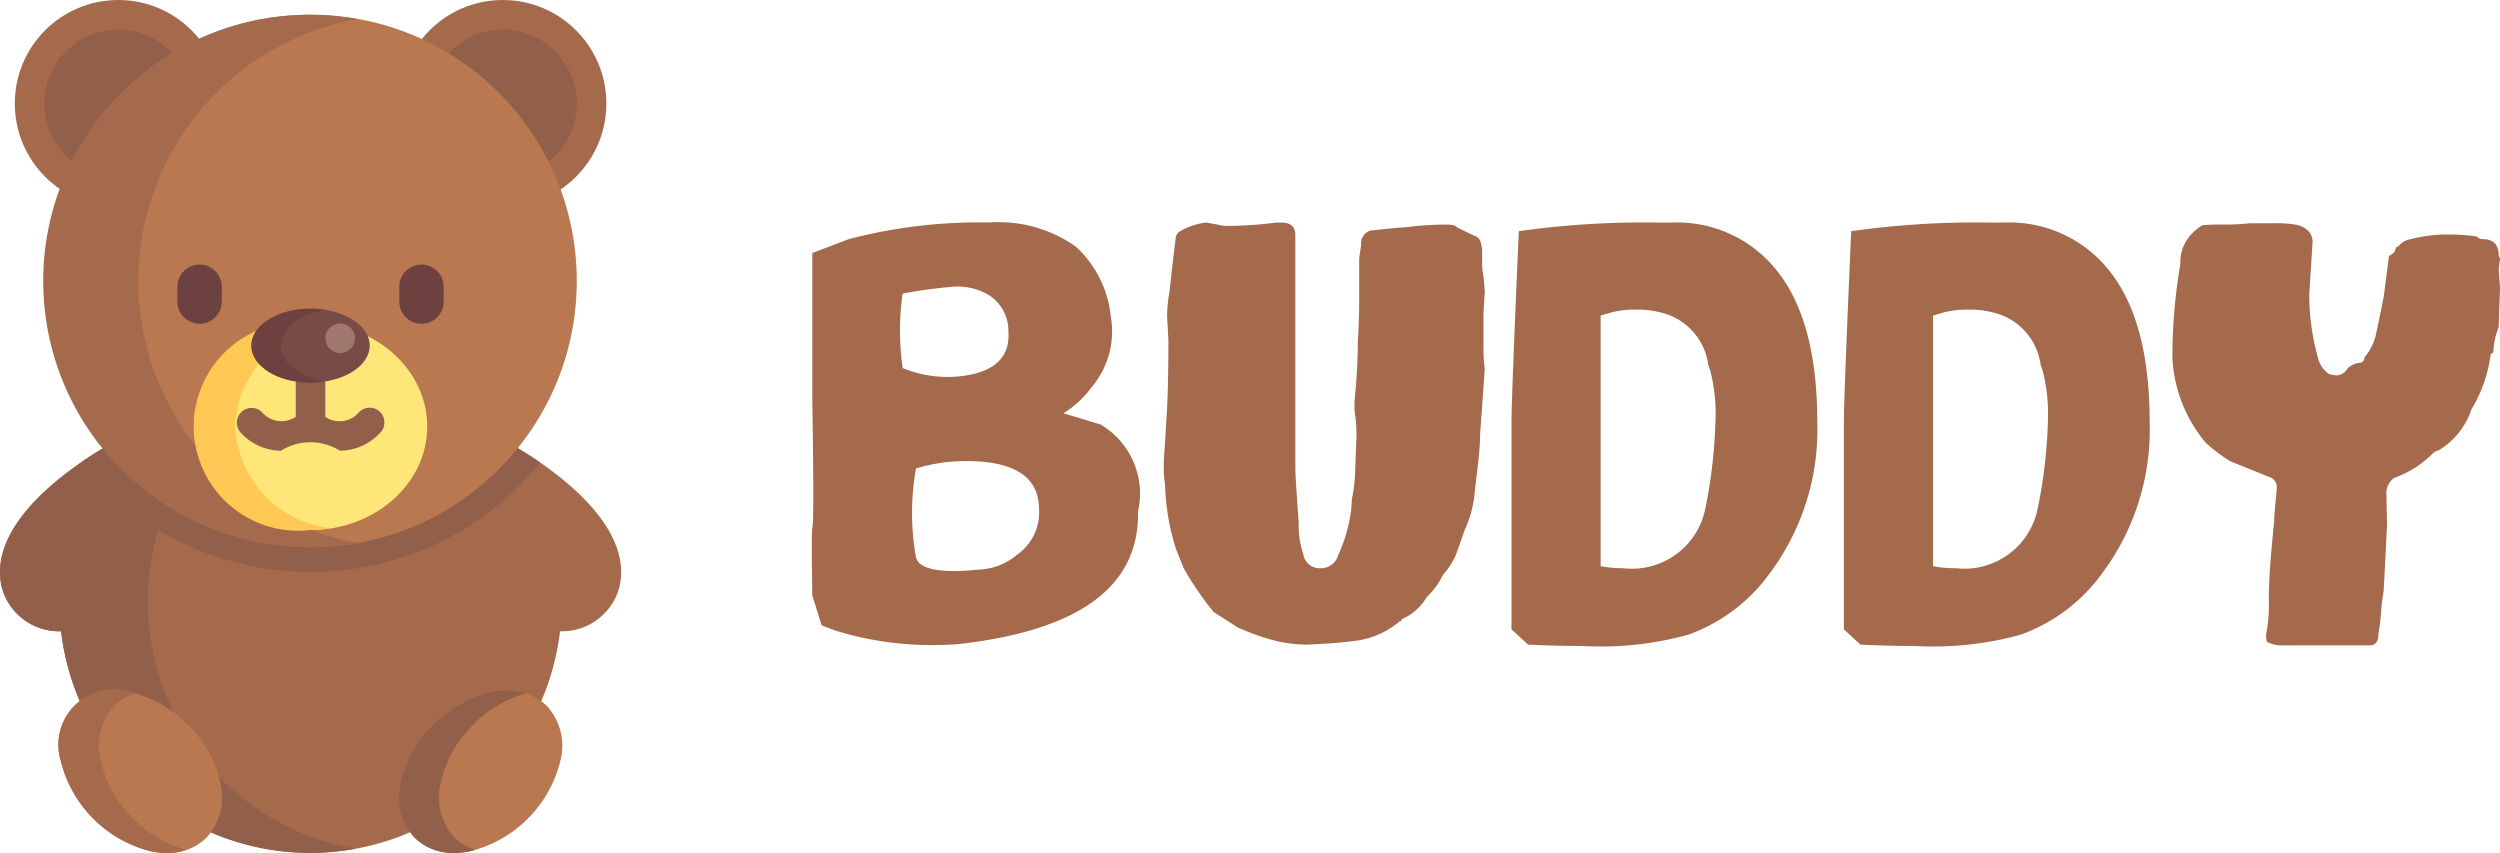 <svg xmlns="http://www.w3.org/2000/svg" xmlns:xlink="http://www.w3.org/1999/xlink" width="100" height="34.12" viewBox="0 0 100 34.12"><defs><style>.a{clip-path:url(#b);}.b{fill:#a5694b;}.c{fill:#925f4a;}.d{fill:#b97850;}.e{fill:#ffe678;}.f{fill:#ffc855;}.g{fill:#6e4141;}.h{fill:#784b46;}.i{fill:#a0786e;}.j{fill:#fff;}</style><clipPath id="b"><rect width="100" height="34.12"/></clipPath></defs><g id="a" class="a"><rect class="j" width="100" height="34.12"/><g transform="translate(32.471 8.901)"><path class="b" d="M802.492,363.673a3.22,3.22,0,0,1,1.489,3.483c.053,2.978-2.313,4.733-7.126,5.291a13.15,13.15,0,0,1-4.972-.532l-.558-.213-.372-1.2q-.04-2.553,0-2.712c.053-.106.053-1.808,0-5.079v-5.9l1.462-.558a20.679,20.679,0,0,1,5.61-.665,5.357,5.357,0,0,1,3.457.957,4.371,4.371,0,0,1,1.409,2.792,3.448,3.448,0,0,1-.771,2.845A4.055,4.055,0,0,1,801,363.221Zm-7.924-2.26a4.735,4.735,0,0,0,2.074.346c1.516-.106,2.234-.718,2.154-1.808a1.691,1.691,0,0,0-.745-1.436,2.457,2.457,0,0,0-1.6-.346,18.885,18.885,0,0,0-1.888.266A10.636,10.636,0,0,0,794.568,361.413Zm4.6,7.445a2.058,2.058,0,0,0,.851-1.861c-.027-1.3-1.09-1.914-3.137-1.861a6.732,6.732,0,0,0-1.781.292,10.126,10.126,0,0,0,0,3.563q.2.718,2.552.479A2.5,2.5,0,0,0,799.168,368.858Z" transform="translate(-790.932 -355.59)"/><path class="b" d="M1036.889,372.474a5.574,5.574,0,0,1-1.622-.239,9.436,9.436,0,0,1-1.2-.452l-.957-.612a12.3,12.3,0,0,1-1.2-1.755l-.319-.8a9.393,9.393,0,0,1-.425-2.526,5.172,5.172,0,0,1-.053-.771c0-.266.026-.585.053-.957l.053-.9c.053-.718.08-1.781.08-3.164l-.053-.984a6.134,6.134,0,0,1,.106-1.01c0-.08.08-.771.239-2.1a.368.368,0,0,1,.133-.239,2.62,2.62,0,0,1,1.09-.372l.452.08a1.574,1.574,0,0,0,.452.053,16.132,16.132,0,0,0,1.888-.133h.213c.372,0,.558.16.558.505v9.359c0,.239.053.957.133,2.154v.133a3.508,3.508,0,0,0,.186,1.117.655.655,0,0,0,.638.558.731.731,0,0,0,.745-.479l.027-.08a6.162,6.162,0,0,0,.505-1.781l.027-.425a6.207,6.207,0,0,0,.133-1.17l.053-1.383a6.369,6.369,0,0,0-.08-.984v-.4a23.958,23.958,0,0,0,.133-2.419c.026-.372.053-.931.053-1.649v-1.622l.08-.558a.532.532,0,0,1,.372-.558c.771-.08,1.25-.133,1.436-.133a11.926,11.926,0,0,1,1.569-.106c.239,0,.4.027.452.106.452.239.718.346.771.372q.2.08.239.558v.505a2.446,2.446,0,0,0,.053.505l.053.612-.053.851v1.489a5.171,5.171,0,0,0,.053.771l-.186,2.606a10.754,10.754,0,0,1-.08,1.143l-.133,1.143a4.531,4.531,0,0,1-.4,1.542l-.346.984a2.93,2.93,0,0,1-.532.824,2.777,2.777,0,0,1-.638.877,2.168,2.168,0,0,1-1.01.9.071.071,0,0,1-.08.08,3.377,3.377,0,0,1-1.941.8c-.186.027-.452.053-.771.08Z" transform="translate(-1017.034 -355.59)"/><path class="b" d="M1274.73,355.59a5.085,5.085,0,0,1,4.2,2.021c1.037,1.356,1.542,3.35,1.542,5.983a9.6,9.6,0,0,1-1.888,6.009,6.906,6.906,0,0,1-3.271,2.473,13.163,13.163,0,0,1-4.254.452c-.825,0-1.542-.027-2.154-.053l-.665-.612v-8.216c0-.824.106-3.4.292-7.711a35.645,35.645,0,0,1,5.451-.346Zm1.675,7.817a6.954,6.954,0,0,0-.213-1.888l-.08-.239a2.491,2.491,0,0,0-1.834-2.074,3.712,3.712,0,0,0-1.064-.133,3.912,3.912,0,0,0-.957.106l-.452.133v10.024a4.379,4.379,0,0,0,.9.08,2.989,2.989,0,0,0,3.3-2.446A19.887,19.887,0,0,0,1276.4,363.407Z" transform="translate(-1240.251 -355.59)"/><path class="b" d="M1501.432,355.59a5.085,5.085,0,0,1,4.2,2.021c1.037,1.356,1.542,3.35,1.542,5.983a9.6,9.6,0,0,1-1.888,6.009,6.907,6.907,0,0,1-3.271,2.473,13.162,13.162,0,0,1-4.254.452c-.824,0-1.542-.027-2.154-.053l-.665-.612v-8.216c0-.824.106-3.4.292-7.711a35.647,35.647,0,0,1,5.451-.346Zm1.675,7.817a6.953,6.953,0,0,0-.213-1.888l-.08-.239a2.491,2.491,0,0,0-1.835-2.074,3.708,3.708,0,0,0-1.063-.133,3.916,3.916,0,0,0-.957.106l-.452.133v10.024a4.378,4.378,0,0,0,.9.08,2.989,2.989,0,0,0,3.3-2.446A19.866,19.866,0,0,0,1503.107,363.407Z" transform="translate(-1453.658 -355.59)"/><path class="b" d="M1727.59,357.346c.186-.08.266-.186.266-.319l.133-.08a.732.732,0,0,1,.479-.266,5.7,5.7,0,0,1,1.542-.186,7.8,7.8,0,0,1,1.09.08.325.325,0,0,0,.239.106c.425,0,.638.213.638.665a.2.2,0,0,1,.053.133l-.053.4c.027.4.053.638.053.771l-.053,1.542-.026.08a2.849,2.849,0,0,0-.186.93l-.106.08a5.679,5.679,0,0,1-.771,2.207,3.015,3.015,0,0,1-1.329,1.649c-.08,0-.186.08-.319.213a4.134,4.134,0,0,1-1.436.877.742.742,0,0,0-.319.665l.027,1.223-.133,2.606c-.027.186-.08.479-.106.878s-.08.691-.107.877c0,.292-.106.452-.346.452h-3.4a1.313,1.313,0,0,1-.638-.106c-.08,0-.107-.106-.107-.346a5.981,5.981,0,0,0,.107-1.409c0-.745.08-1.781.213-3.084,0-.186.026-.452.053-.744.027-.319.053-.532.053-.665a.415.415,0,0,0-.213-.346l-1.648-.665a6.216,6.216,0,0,1-.984-.744,5.709,5.709,0,0,1-1.33-3.4,21.849,21.849,0,0,1,.319-3.749,1.625,1.625,0,0,1,.452-1.2,2.116,2.116,0,0,1,.426-.346,8,8,0,0,1,.9-.027,8.645,8.645,0,0,0,.984-.053h.984a4.357,4.357,0,0,1,.984.08c.372.133.558.346.558.665l-.133,2.1a9.469,9.469,0,0,0,.345,2.526,1.092,1.092,0,0,0,.452.665,2.381,2.381,0,0,0,.292.053.554.554,0,0,0,.452-.292.85.85,0,0,1,.452-.213.2.2,0,0,0,.213-.213,2.2,2.2,0,0,0,.452-.877c.08-.372.186-.877.319-1.542Z" transform="translate(-1664.501 -356.016)"/></g><g transform="translate(0 0)"><path class="b" d="M247.782,510.122c-.01-.012-.022-.023-.033-.035H232.43c-.01.012-.023.023-.033.035-.619.326-5.336,2.914-4.665,5.88a2.379,2.379,0,0,0,2.378,1.781,10.05,10.05,0,0,0,19.959,0A2.378,2.378,0,0,0,252.447,516C253.118,513.036,248.4,510.448,247.782,510.122Z" transform="translate(-227.667 -492.532)"/><g transform="translate(0 17.555)"><path class="c" d="M292.087,515.409a11.8,11.8,0,0,0,9.183-4.377,15.245,15.245,0,0,0-1.491-.91c-.01-.012-.022-.023-.033-.035h-15.32c-.01.012-.023.023-.033.035a15.208,15.208,0,0,0-1.491.91A11.8,11.8,0,0,0,292.087,515.409Z" transform="translate(-279.665 -510.086)"/><path class="c" d="M232.4,510.122h0c-.619.326-5.336,2.914-4.665,5.88a2.378,2.378,0,0,0,2.378,1.781,10.028,10.028,0,0,0,11.729,8.709c.008,0,.018-.007.026-.009a10.043,10.043,0,0,1-5.887-16.4h-3.547C232.421,510.1,232.415,510.122,232.4,510.122Z" transform="translate(-227.669 -510.087)"/></g><circle class="b" cx="4.141" cy="4.141" r="4.141" transform="translate(0.592)"/><circle class="c" cx="2.958" cy="2.958" r="2.958" transform="translate(1.775 1.183)"/><circle class="b" cx="4.141" cy="4.141" r="4.141" transform="translate(15.972)"/><circle class="c" cx="2.958" cy="2.958" r="2.958" transform="translate(17.155 1.183)"/><g transform="translate(1.775 0.59)"><path class="d" d="M505.917,682.184a2.363,2.363,0,0,0-2.211-.55,4.939,4.939,0,0,0-3.618,3.617,2.364,2.364,0,0,0,.55,2.211,2.182,2.182,0,0,0,1.584.614,3.2,3.2,0,0,0,.626-.065,4.939,4.939,0,0,0,3.618-3.617A2.365,2.365,0,0,0,505.917,682.184Z" transform="translate(-485.827 -654.548)"/><circle class="d" cx="10.648" cy="10.648" r="10.648"/></g><path class="b" d="M261.688,228.184a10.643,10.643,0,0,1,8.769-10.472,10.648,10.648,0,1,0,0,20.945A10.643,10.643,0,0,1,261.688,228.184Z" transform="translate(-256.155 -216.946)"/><ellipse class="e" cx="4.667" cy="4.141" rx="4.667" ry="4.141" transform="translate(7.755 12.918)"/><path class="f" d="M361.556,433.53a4.314,4.314,0,0,1,3.845-4.073,5.258,5.258,0,0,0-.822-.068,4.171,4.171,0,1,0,0,8.282,5.261,5.261,0,0,0,.822-.068A4.314,4.314,0,0,1,361.556,433.53Z" transform="translate(-352.157 -416.471)"/><g transform="translate(7.099 10.583)"><path class="g" d="M349.6,391.388h0a.887.887,0,0,1-.887-.887v-.593a.887.887,0,0,1,.887-.887h0a.887.887,0,0,1,.887.887v.593A.887.887,0,0,1,349.6,391.388Z" transform="translate(-348.715 -389.021)"/><path class="g" d="M500.91,391.388h0a.887.887,0,0,1-.887-.887v-.593a.887.887,0,0,1,.887-.887h0a.887.887,0,0,1,.887.887v.593A.887.887,0,0,1,500.91,391.388Z" transform="translate(-491.15 -389.021)"/></g><path class="d" d="M273.157,682.938a4.652,4.652,0,0,0-2.314-1.3,2.209,2.209,0,0,0-2.76,2.76,4.939,4.939,0,0,0,3.618,3.617,3.187,3.187,0,0,0,.626.065,2.181,2.181,0,0,0,1.584-.614,2.365,2.365,0,0,0,.55-2.211A4.651,4.651,0,0,0,273.157,682.938Z" transform="translate(-265.653 -653.958)"/><path class="b" d="M270.987,686.707a4.648,4.648,0,0,1-1.3-2.314,2.364,2.364,0,0,1,.549-2.211,2.032,2.032,0,0,1,.813-.492c-.067-.017-.133-.045-.2-.058a2.209,2.209,0,0,0-2.76,2.76,4.939,4.939,0,0,0,3.618,3.617,3.187,3.187,0,0,0,.626.065,2.448,2.448,0,0,0,.766-.125A4.713,4.713,0,0,1,270.987,686.707Z" transform="translate(-265.654 -653.957)"/><g transform="translate(9.465 14.006)"><path class="c" d="M502.235,687.461a2.364,2.364,0,0,1-.55-2.211,4.652,4.652,0,0,1,1.3-2.313,4.716,4.716,0,0,1,2.114-1.246,2.73,2.73,0,0,0-1.4-.058,4.939,4.939,0,0,0-3.617,3.617,2.364,2.364,0,0,0,.55,2.211,2.181,2.181,0,0,0,1.584.614,3.192,3.192,0,0,0,.626-.065c.069-.014.138-.042.207-.06A2.034,2.034,0,0,1,502.235,687.461Z" transform="translate(-493.515 -667.963)"/><path class="c" d="M394.8,452.037a.591.591,0,0,0-.836,0,1.012,1.012,0,0,1-1.356.195v-2.077a.592.592,0,0,0-1.183,0v2.076a1.023,1.023,0,0,1-1.356-.194.592.592,0,0,0-.837.837,2.231,2.231,0,0,0,1.6.713,2.219,2.219,0,0,1,2.363,0,2.23,2.23,0,0,0,1.6-.713A.591.591,0,0,0,394.8,452.037Z" transform="translate(-389.06 -449.563)"/></g><ellipse class="h" cx="2.366" cy="1.479" rx="2.366" ry="1.479" transform="translate(10.056 12.347)"/><path class="g" d="M400.333,420.78c0-.688.756-1.262,1.775-1.427a3.672,3.672,0,0,0-.592-.052c-1.307,0-2.366.662-2.366,1.479s1.059,1.479,2.366,1.479a3.673,3.673,0,0,0,.592-.052C401.089,422.042,400.333,421.468,400.333,420.78Z" transform="translate(-389.094 -406.954)"/><circle class="i" cx="0.592" cy="0.592" r="0.592" transform="translate(13.014 12.939)"/></g></g></svg>